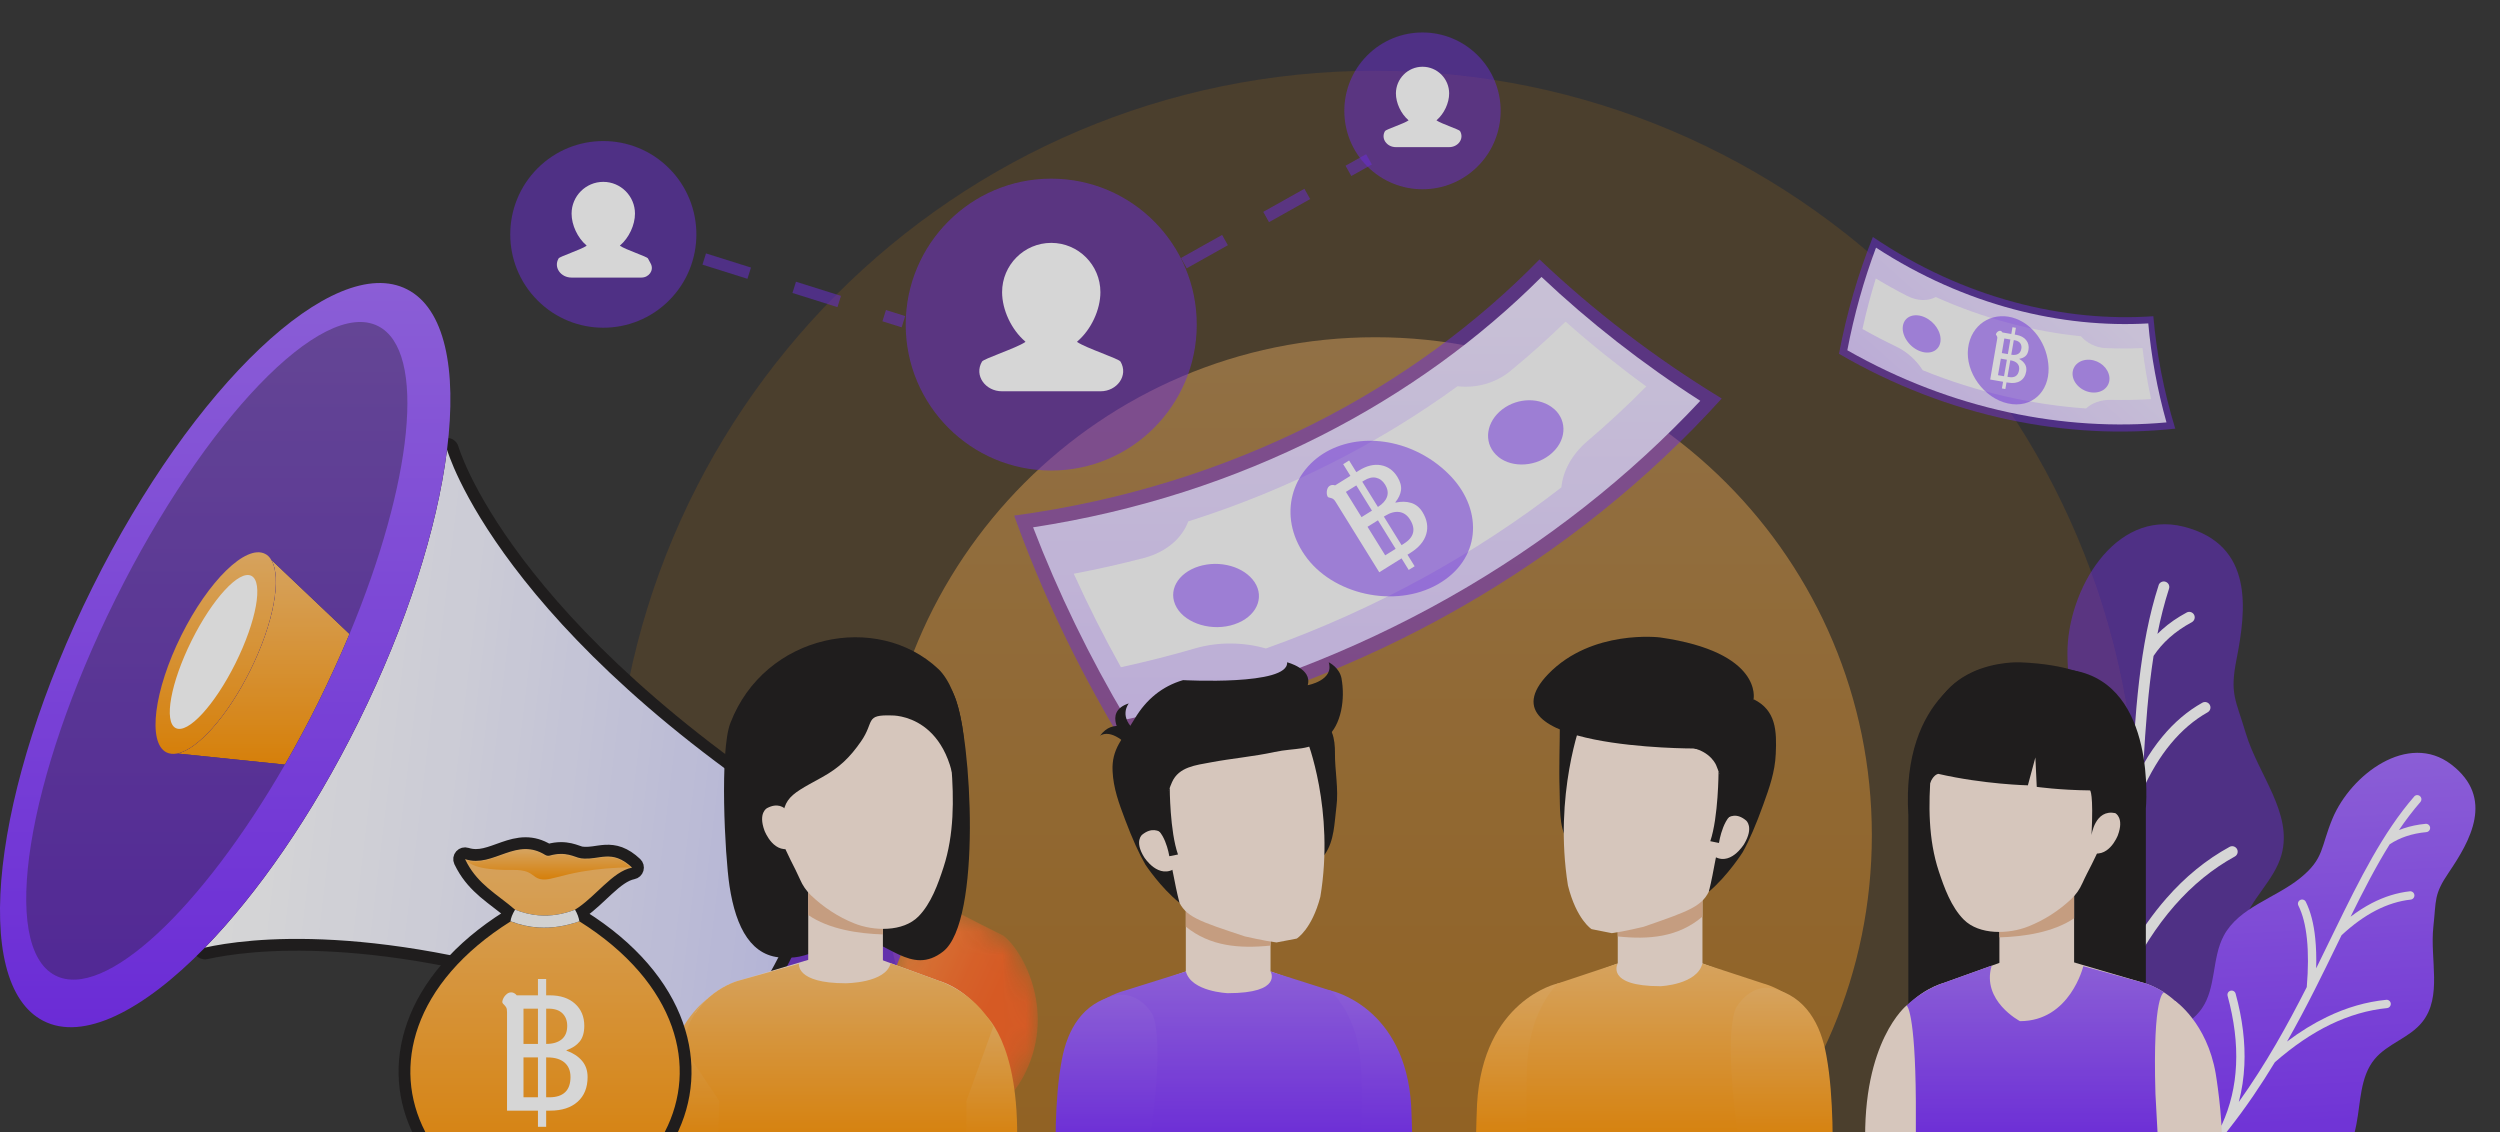 <svg width="106" height="48" viewBox="0 0 106 48" fill="none" xmlns="http://www.w3.org/2000/svg">
<rect x="0" y="0" width="106" height="48" fill="#333333" stroke="none"/>
<g opacity="0.8" clip-path="url(#clip0_2312_3247)">
<path opacity="0.15" d="M58.316 67.82C76.164 67.82 90.632 53.31 90.632 35.41C90.632 17.511 76.164 3 58.316 3C40.468 3 26 17.511 26 35.41C26 53.31 40.468 67.82 58.316 67.82Z" fill="#FF9300"/>
<path opacity="0.5" d="M58.316 56.522C69.942 56.522 79.366 47.07 79.366 35.41C79.366 23.751 69.942 14.299 58.316 14.299C46.69 14.299 37.266 23.751 37.266 35.41C37.266 47.07 46.69 56.522 58.316 56.522Z" fill="url(#paint0_linear_2312_3247)"/>
<path fill-rule="evenodd" clip-rule="evenodd" d="M73 16.897C66.873 23.678 58.056 29.016 47.431 31.198C45.616 28.156 44.137 25.026 43 21.861C52.294 20.606 59.991 16.417 65.275 11C67.57 13.177 70.151 15.162 73 16.897Z" fill="#792AFF" fill-opacity="0.5"/>
<path fill-rule="evenodd" clip-rule="evenodd" d="M72.092 16.995C66.159 23.346 57.794 28.348 47.762 30.501C46.184 27.843 44.861 25.115 43.803 22.358C52.722 20.992 60.148 16.954 65.36 11.743C67.388 13.656 69.637 15.421 72.092 16.995Z" fill="url(#paint1_linear_2312_3247)"/>
<path fill-rule="evenodd" clip-rule="evenodd" d="M64.04 15.731C63.404 16.254 62.569 16.47 61.8 16.376C58.511 18.771 54.671 20.748 50.383 22.108C50.125 22.807 49.465 23.409 48.497 23.66C47.527 23.913 46.537 24.136 45.528 24.326C46.132 25.66 46.799 26.983 47.527 28.29C48.594 28.057 49.643 27.791 50.672 27.491C51.666 27.203 52.74 27.227 53.674 27.496C58.376 25.814 62.588 23.467 66.203 20.665C66.267 19.974 66.644 19.27 67.302 18.707C68.177 17.962 69.009 17.188 69.802 16.387C68.606 15.514 67.464 14.597 66.381 13.637C65.639 14.359 64.857 15.058 64.039 15.731H64.04Z" fill="#F9F9F9"/>
<path fill-rule="evenodd" clip-rule="evenodd" d="M61.543 20.224C62.902 21.685 62.777 23.748 60.955 24.778C59.138 25.808 56.477 25.213 55.319 23.534C54.158 21.857 54.763 19.902 56.374 19.082C57.994 18.266 60.172 18.756 61.543 20.224Z" fill="#792AFF" fill-opacity="0.5"/>
<path fill-rule="evenodd" clip-rule="evenodd" d="M53.194 24.683C53.633 25.344 53.273 26.156 52.34 26.471C51.409 26.786 50.287 26.453 49.889 25.757C49.491 25.061 49.935 24.295 50.825 24.015C51.717 23.736 52.755 24.023 53.194 24.683Z" fill="#792AFF" fill-opacity="0.5"/>
<path fill-rule="evenodd" clip-rule="evenodd" d="M65.902 17.347C66.474 17.859 66.417 18.728 65.716 19.282C65.018 19.838 63.964 19.83 63.426 19.277C62.882 18.724 63.029 17.871 63.695 17.359C64.362 16.847 65.325 16.838 65.901 17.348L65.902 17.347Z" fill="#792AFF" fill-opacity="0.5"/>
<path d="M59.832 21.323C60.03 21.384 60.19 21.513 60.312 21.709C60.51 22.029 60.563 22.343 60.472 22.649C60.381 22.955 60.158 23.219 59.803 23.44L59.677 23.519L59.981 24.009L59.729 24.165L59.426 23.675L58.481 24.264L56.628 21.275C56.589 21.212 56.552 21.17 56.516 21.15C56.481 21.131 56.439 21.116 56.39 21.104C56.36 21.1 56.335 21.093 56.316 21.081C56.298 21.07 56.285 21.05 56.277 21.023C56.251 20.951 56.247 20.872 56.265 20.784C56.283 20.697 56.322 20.634 56.382 20.597C56.446 20.557 56.521 20.552 56.609 20.58L57.257 20.176L56.95 19.681L57.202 19.524L57.508 20.019L57.619 19.95C57.944 19.748 58.254 19.672 58.548 19.724C58.843 19.776 59.076 19.941 59.248 20.218C59.373 20.421 59.425 20.609 59.403 20.783C59.38 20.956 59.3 21.127 59.163 21.296L59.172 21.311C59.413 21.258 59.633 21.262 59.831 21.323L59.832 21.323ZM57.729 21.926L58.171 21.651L57.508 20.581L57.066 20.856L57.729 21.926ZM59.175 23.27L58.425 22.061L57.983 22.336L58.733 23.546L59.175 23.27ZM57.76 20.424L58.423 21.494L58.428 21.491C58.625 21.368 58.753 21.225 58.81 21.062C58.867 20.899 58.839 20.727 58.725 20.543C58.628 20.387 58.501 20.291 58.345 20.256C58.189 20.222 58.019 20.262 57.835 20.377L57.759 20.424L57.76 20.424ZM59.911 22.597C59.956 22.426 59.915 22.239 59.789 22.035C59.671 21.845 59.519 21.737 59.333 21.71C59.147 21.683 58.943 21.738 58.722 21.876L58.676 21.904L59.426 23.114L59.527 23.051C59.738 22.919 59.866 22.768 59.911 22.597L59.911 22.597Z" fill="white"/>
<path fill-rule="evenodd" clip-rule="evenodd" d="M83.093 43.413C83.799 42.426 84.823 41.588 85.074 40.401C85.373 38.997 84.488 37.583 84.616 36.155C84.777 34.356 86.433 33.112 87.284 31.522C88.12 29.965 87.667 29.478 87.659 27.71C87.649 25.048 89.65 21.582 92.594 22.332C95.581 23.096 95.241 25.859 94.83 27.949C94.537 29.436 94.789 29.635 95.221 31.087C95.745 32.842 97.229 34.486 96.734 36.249C96.429 37.339 95.417 38.115 95.092 39.201C94.724 40.431 95.312 41.712 95.576 42.968C96.136 45.612 95.643 47.859 93.824 50.158C93.602 50.394 93.368 50.61 93.123 50.811C90.444 50.812 87.457 50.842 84.208 50.897C84.161 50.855 84.116 50.811 84.069 50.765C82.202 48.92 81.505 45.63 83.094 43.413L83.093 43.413Z" fill="#792AFF" fill-opacity="0.5"/>
<path fill-rule="evenodd" clip-rule="evenodd" d="M91.524 24.815C91.563 24.692 91.695 24.625 91.818 24.666C91.94 24.706 92.007 24.838 91.967 24.96C91.768 25.573 91.608 26.213 91.475 26.878C91.539 26.815 91.605 26.753 91.673 26.691C91.975 26.421 92.324 26.181 92.714 25.971C92.827 25.909 92.967 25.953 93.029 26.065C93.089 26.18 93.046 26.319 92.933 26.382C92.574 26.575 92.257 26.795 91.982 27.04C91.722 27.273 91.499 27.53 91.311 27.811C91.087 29.248 90.972 30.787 90.879 32.407C91.126 31.973 91.395 31.582 91.684 31.235C92.185 30.629 92.749 30.148 93.377 29.796C93.49 29.732 93.631 29.772 93.694 29.885C93.756 29.996 93.718 30.138 93.605 30.201C93.029 30.525 92.509 30.97 92.042 31.533C91.579 32.092 91.171 32.77 90.818 33.563L90.795 34.002C90.745 34.968 90.694 35.959 90.626 36.971C90.627 36.981 90.626 36.99 90.623 37C90.552 38.058 90.46 39.139 90.332 40.24C90.794 39.437 91.3 38.723 91.849 38.096C92.651 37.177 93.546 36.447 94.534 35.907C94.647 35.845 94.787 35.888 94.85 36C94.91 36.113 94.869 36.255 94.757 36.316C93.818 36.831 92.964 37.526 92.198 38.402C91.434 39.278 90.754 40.333 90.158 41.567C89.947 43.029 89.658 44.521 89.251 46.036L89.249 46.041C89.049 46.784 88.821 47.533 88.559 48.286C89.231 47.645 89.95 47.084 90.719 46.602C91.789 45.93 92.948 45.416 94.196 45.058C94.319 45.022 94.448 45.093 94.483 45.218C94.52 45.342 94.448 45.471 94.324 45.507C93.116 45.853 91.994 46.35 90.965 46.996C89.946 47.635 89.013 48.422 88.164 49.356C87.969 49.858 87.758 50.362 87.53 50.866L87.016 50.872C87.78 49.211 88.356 47.564 88.794 45.941C88.823 44.8 88.631 43.672 88.216 42.555C87.796 41.424 87.149 40.299 86.272 39.188C86.193 39.087 86.21 38.939 86.309 38.861C86.41 38.78 86.556 38.797 86.637 38.898C87.542 40.05 88.213 41.213 88.65 42.392C88.898 43.061 89.072 43.735 89.168 44.411C89.736 41.853 89.996 39.366 90.158 36.998C89.835 36.014 89.488 35.186 89.115 34.513C88.745 33.842 88.354 33.33 87.942 32.98C87.845 32.896 87.833 32.749 87.917 32.651C88 32.554 88.147 32.541 88.243 32.625C88.701 33.015 89.127 33.569 89.522 34.287C89.769 34.734 90.005 35.246 90.232 35.825C90.268 35.2 90.299 34.584 90.331 33.977L90.356 33.506C90.356 33.497 90.356 33.49 90.357 33.481C90.523 30.264 90.709 27.336 91.526 24.814L91.524 24.815Z" fill="white"/>
<path fill-rule="evenodd" clip-rule="evenodd" d="M91.082 44.278C91.867 43.8 92.827 43.521 93.353 42.768C93.974 41.879 93.777 40.631 94.287 39.675C94.932 38.469 96.453 38.094 97.518 37.239C98.559 36.401 98.386 35.929 98.903 34.695C99.684 32.836 102.104 31.017 103.933 32.413C105.788 33.833 104.733 35.657 103.83 36.99C103.185 37.938 103.301 38.152 103.175 39.291C103.021 40.67 103.568 42.257 102.701 43.337C102.167 44.006 101.233 44.246 100.685 44.906C100.066 45.652 100.097 46.72 99.91 47.674C99.659 48.958 99.155 50.001 98.317 50.864C95.989 50.824 93.29 50.817 90.276 50.839C89.993 50.492 89.758 50.105 89.588 49.689C88.833 47.85 89.321 45.35 91.083 44.278L91.082 44.278Z" fill="url(#paint2_linear_2312_3247)"/>
<path fill-rule="evenodd" clip-rule="evenodd" d="M102.36 33.773C102.423 33.699 102.534 33.692 102.606 33.756C102.68 33.819 102.688 33.93 102.625 34.005C102.305 34.372 102.003 34.772 101.715 35.196C101.778 35.171 101.843 35.147 101.909 35.125C102.198 35.027 102.512 34.961 102.846 34.93C102.942 34.921 103.027 34.993 103.037 35.091C103.045 35.187 102.974 35.273 102.878 35.282C102.569 35.311 102.284 35.369 102.019 35.459C101.768 35.543 101.538 35.655 101.324 35.797C100.742 36.73 100.207 37.767 99.665 38.868C99.965 38.641 100.267 38.448 100.571 38.29C101.1 38.018 101.635 37.851 102.177 37.791C102.273 37.781 102.36 37.852 102.37 37.947C102.382 38.044 102.311 38.131 102.216 38.143C101.719 38.197 101.224 38.352 100.734 38.605C100.245 38.858 99.761 39.208 99.281 39.655L99.135 39.955C98.816 40.613 98.486 41.287 98.14 41.973C98.136 41.98 98.134 41.986 98.13 41.992C97.768 42.708 97.384 43.434 96.97 44.162C97.528 43.74 98.092 43.393 98.659 43.12C99.489 42.718 100.329 42.476 101.176 42.392C101.274 42.382 101.359 42.455 101.369 42.551C101.377 42.647 101.306 42.734 101.211 42.743C100.406 42.823 99.606 43.056 98.811 43.438C98.02 43.82 97.236 44.354 96.454 45.038C95.876 45.992 95.235 46.947 94.501 47.879L94.499 47.884L94.497 47.884C94.14 48.342 93.76 48.795 93.353 49.242C94.012 48.994 94.679 48.818 95.357 48.709C96.299 48.559 97.259 48.546 98.234 48.667C98.331 48.679 98.399 48.767 98.388 48.863C98.377 48.959 98.288 49.029 98.19 49.017C97.245 48.899 96.319 48.913 95.411 49.058C94.513 49.201 93.629 49.472 92.763 49.871C92.445 50.194 92.115 50.514 91.769 50.83L91.237 50.832C92.378 49.829 93.356 48.768 94.211 47.678C94.568 46.892 94.769 46.048 94.809 45.148C94.853 44.234 94.731 43.258 94.45 42.223C94.425 42.129 94.48 42.032 94.574 42.007C94.668 41.981 94.765 42.036 94.79 42.13C95.083 43.2 95.205 44.211 95.161 45.163C95.136 45.702 95.057 46.222 94.925 46.723C96.078 45.108 96.994 43.454 97.807 41.852C97.872 41.072 97.874 40.391 97.814 39.81C97.754 39.233 97.635 38.762 97.451 38.395C97.408 38.308 97.444 38.202 97.531 38.159C97.617 38.115 97.723 38.15 97.766 38.237C97.969 38.644 98.103 39.158 98.165 39.776C98.206 40.161 98.218 40.588 98.206 41.058C98.415 40.633 98.62 40.214 98.82 39.8L98.977 39.478C98.979 39.473 98.983 39.467 98.985 39.462C100.052 37.271 101.046 35.285 102.362 33.773L102.36 33.773Z" fill="white"/>
<path d="M14.819 26.881C14.42 27.832 13.977 28.808 13.49 29.791C13.036 30.704 12.561 31.584 12.08 32.42L7.51 31.948C8.37 31.785 9.633 30.382 10.604 28.434C11.616 26.406 11.958 24.46 11.49 23.722L14.819 26.881Z" fill="url(#paint3_linear_2312_3247)"/>
<path d="M39.041 37.853C39.041 37.853 37.726 43.378 34.753 46.182C33.75 45.672 32.766 45.201 31.819 44.771C31.361 44.562 30.913 44.359 30.471 44.169C33.444 41.364 34.991 35.476 34.991 35.476C36.245 36.262 37.59 37.054 39.042 37.853H39.041Z" fill="#792AFF" fill-opacity="0.75"/>
<path d="M18.936 18.817C19.054 18.808 19.163 18.884 19.195 18.998V18.999C19.195 19 19.196 19.001 19.196 19.002C19.197 19.005 19.198 19.009 19.2 19.016C19.204 19.029 19.211 19.049 19.22 19.077C19.238 19.132 19.268 19.216 19.31 19.327C19.394 19.548 19.529 19.877 19.736 20.3C20.15 21.146 20.848 22.37 21.977 23.865C24.234 26.856 28.22 30.938 35.123 35.263C35.193 35.306 35.235 35.38 35.24 35.459L35.232 35.538V35.54C35.232 35.541 35.232 35.542 35.231 35.543C35.231 35.546 35.229 35.551 35.227 35.557C35.224 35.568 35.22 35.585 35.214 35.607C35.202 35.652 35.184 35.718 35.159 35.803C35.111 35.971 35.037 36.215 34.94 36.516C34.747 37.116 34.459 37.947 34.076 38.866C33.315 40.697 32.168 42.911 30.642 44.351C30.569 44.419 30.463 44.437 30.371 44.398C29.225 43.901 28.121 43.46 27.061 43.066L27.059 43.065C26.489 42.849 25.935 42.653 25.392 42.47V42.469C16.008 39.283 10.461 40.038 8.742 40.423C8.634 40.447 8.524 40.397 8.47 40.301C8.416 40.204 8.432 40.084 8.509 40.005C10.715 37.738 13.015 34.45 14.952 30.544C14.959 30.53 14.965 30.515 14.973 30.499H14.974C14.976 30.495 14.978 30.491 14.98 30.487C14.982 30.485 14.982 30.483 14.983 30.48C17.025 26.36 18.287 22.329 18.698 19.101L18.706 19.036L18.716 18.993C18.745 18.896 18.832 18.825 18.936 18.817Z" fill="url(#paint4_linear_2312_3247)" stroke="#1A1818" stroke-width="0.5" stroke-linejoin="round"/>
<mask id="mask0_2312_3247" style="mask-type:luminance" maskUnits="userSpaceOnUse" x="34" y="37" width="11" height="12">
<path style="mix-blend-mode:multiply" d="M43.356 45.709C41.879 48.392 38.239 48.035 38.239 48.035C37.043 47.366 35.883 46.751 34.754 46.181C37.727 43.377 39.043 37.852 39.043 37.852C40.15 38.456 41.311 39.065 42.538 39.67C43.42 40.331 44.839 43.028 43.356 45.709Z" fill="url(#paint5_linear_2312_3247)"/>
</mask>
<g mask="url(#mask0_2312_3247)">
<path d="M43.356 45.709C41.879 48.392 38.239 48.035 38.239 48.035C37.043 47.366 35.883 46.751 34.754 46.182C37.727 43.377 39.043 37.852 39.043 37.852C40.15 38.456 41.31 39.065 42.538 39.67C43.42 40.331 44.838 43.028 43.356 45.709Z" fill="url(#paint6_linear_2312_3247)"/>
</g>
<path d="M15.214 30.558L15.18 30.61L15.191 30.618L15.225 30.565L15.214 30.558Z" fill="url(#paint7_linear_2312_3247)"/>
<path d="M11.261 23.458L11.219 23.504L11.468 23.743L11.511 23.697L11.261 23.458Z" fill="url(#paint8_linear_2312_3247)"/>
<path d="M31.821 44.771L24.378 55.195C24 55.719 23.293 55.871 22.74 55.539L18.618 53.098C17.901 52.672 17.786 51.664 18.399 51.089L23.658 46.125L27.149 42.832C28.214 43.227 29.322 43.671 30.472 44.169C30.915 44.358 31.363 44.561 31.821 44.771Z" fill="#792AFF"/>
<path d="M27.146 42.832L23.655 46.125L22.976 45.587C22.677 45.354 22.658 44.91 22.931 44.649L23.218 44.372L24.959 42.722L25.471 42.232C26.017 42.416 26.574 42.614 27.146 42.832Z" fill="url(#paint9_linear_2312_3247)"/>
<path d="M24.96 42.722L23.22 44.373L22.93 44.171L24.675 42.527L24.96 42.722Z" fill="#792AFF"/>
<path d="M17.26 12.268C14.155 10.677 8.179 16.332 3.922 24.898C-0.341 33.464 -1.273 41.692 1.838 43.285C3.519 44.149 6.047 42.884 8.688 40.18C10.916 37.89 13.23 34.581 15.176 30.655C15.184 30.639 15.192 30.621 15.2 30.603C15.201 30.597 15.207 30.598 15.208 30.592C17.258 26.452 18.531 22.395 18.947 19.133L18.955 19.067C19.385 15.629 18.85 13.078 17.26 12.268ZM13.49 29.79C13.035 30.704 12.561 31.584 12.08 32.42L7.51 31.948C8.37 31.784 9.633 30.382 10.604 28.434C11.615 26.406 11.958 24.46 11.49 23.721L14.819 26.881C14.42 27.832 13.977 28.808 13.49 29.79Z" fill="url(#paint10_linear_2312_3247)"/>
<path d="M14.819 26.882L11.49 23.723C11.958 24.461 11.616 26.407 10.604 28.435C9.633 30.383 8.37 31.785 7.51 31.949L12.08 32.421C8.544 38.549 4.432 42.428 2.347 41.361C-0.023 40.148 1.119 33.001 4.897 25.4C8.682 17.793 13.669 12.611 16.039 13.83C18.102 14.888 17.502 20.446 14.819 26.882Z" fill="#1A1818" fill-opacity="0.35"/>
<path d="M10.603 28.434C9.632 30.382 8.369 31.785 7.509 31.948C7.335 31.982 7.187 31.964 7.055 31.899C6.246 31.486 6.53 29.269 7.685 26.945C8.841 24.622 10.43 23.07 11.239 23.483C11.342 23.532 11.428 23.616 11.488 23.722C11.956 24.46 11.614 26.406 10.603 28.434H10.603Z" fill="url(#paint11_linear_2312_3247)"/>
<path d="M9.986 28.12C10.873 26.338 11.174 24.68 10.659 24.416C10.144 24.153 9.008 25.384 8.122 27.166C7.236 28.948 6.935 30.606 7.45 30.87C7.964 31.133 9.1 29.902 9.986 28.12Z" fill="white"/>
<path fill-rule="evenodd" clip-rule="evenodd" d="M92.231 18.175C87.705 18.665 82.654 17.722 77.973 15.001C78.302 13.264 78.786 11.606 79.409 10.048C83.288 12.671 87.541 13.67 91.302 13.408C91.437 14.983 91.743 16.581 92.231 18.175Z" fill="#792AFF" fill-opacity="0.5"/>
<path fill-rule="evenodd" clip-rule="evenodd" d="M91.859 17.91C87.548 18.303 82.777 17.386 78.326 14.851C78.617 13.336 79.025 11.879 79.543 10.5C83.318 12.957 87.421 13.922 91.087 13.713C91.21 15.101 91.465 16.506 91.859 17.91Z" fill="url(#paint12_linear_2312_3247)"/>
<path fill-rule="evenodd" clip-rule="evenodd" d="M89.276 14.76C88.866 14.743 88.483 14.546 88.227 14.256C86.21 14.054 84.125 13.514 82.077 12.595C81.75 12.77 81.305 12.774 80.861 12.546C80.416 12.318 79.973 12.071 79.534 11.807C79.318 12.505 79.129 13.22 78.968 13.949C79.443 14.217 79.922 14.467 80.405 14.697C80.871 14.921 81.263 15.287 81.522 15.697C83.831 16.634 86.176 17.16 88.45 17.319C88.703 17.082 89.076 16.945 89.507 16.954C90.08 16.967 90.646 16.956 91.206 16.921C91.049 16.198 90.927 15.476 90.841 14.758C90.325 14.781 89.803 14.781 89.275 14.76L89.276 14.76Z" fill="#F9F9F9"/>
<path fill-rule="evenodd" clip-rule="evenodd" d="M86.86 15.605C86.884 16.601 86.155 17.328 85.135 17.106C84.117 16.886 83.323 15.779 83.446 14.768C83.568 13.757 84.44 13.23 85.311 13.46C86.185 13.694 86.834 14.602 86.86 15.605Z" fill="#792AFF" fill-opacity="0.5"/>
<path fill-rule="evenodd" clip-rule="evenodd" d="M82.274 14.49C82.219 14.882 81.817 15.065 81.365 14.872C80.914 14.68 80.606 14.182 80.687 13.791C80.769 13.399 81.188 13.261 81.612 13.453C82.037 13.646 82.329 14.098 82.274 14.49Z" fill="#792AFF" fill-opacity="0.5"/>
<path fill-rule="evenodd" clip-rule="evenodd" d="M89.438 15.983C89.482 16.365 89.173 16.669 88.729 16.643C88.285 16.618 87.895 16.264 87.877 15.88C87.857 15.492 88.194 15.223 88.612 15.254C89.03 15.285 89.391 15.602 89.438 15.984L89.438 15.983Z" fill="#792AFF" fill-opacity="0.5"/>
<path d="M85.86 15.444C85.913 15.533 85.93 15.634 85.911 15.748C85.879 15.934 85.795 16.068 85.66 16.152C85.525 16.236 85.354 16.26 85.149 16.224L85.076 16.212L85.027 16.495L84.882 16.47L84.93 16.186L84.384 16.092L84.682 14.361C84.688 14.325 84.688 14.297 84.681 14.278C84.674 14.259 84.664 14.239 84.649 14.219C84.639 14.207 84.633 14.196 84.629 14.185C84.626 14.175 84.628 14.163 84.634 14.15C84.648 14.115 84.673 14.084 84.709 14.057C84.744 14.031 84.779 14.021 84.814 14.027C84.851 14.033 84.881 14.056 84.904 14.096L85.279 14.161L85.329 13.874L85.474 13.899L85.425 14.186L85.489 14.197C85.677 14.23 85.817 14.305 85.91 14.422C86.002 14.539 86.035 14.678 86.007 14.838C85.987 14.956 85.944 15.043 85.878 15.101C85.813 15.158 85.726 15.195 85.62 15.212L85.618 15.221C85.725 15.281 85.806 15.356 85.86 15.444L85.86 15.444ZM84.877 14.97L85.133 15.014L85.239 14.395L84.983 14.351L84.877 14.97ZM84.971 15.952L85.092 15.252L84.836 15.207L84.715 15.908L84.971 15.952ZM85.385 14.421L85.278 15.04L85.281 15.04C85.395 15.06 85.49 15.049 85.565 15.008C85.64 14.966 85.687 14.892 85.705 14.786C85.721 14.695 85.705 14.617 85.658 14.553C85.612 14.488 85.535 14.447 85.428 14.428L85.385 14.42L85.385 14.421ZM85.468 15.946C85.541 15.897 85.588 15.814 85.608 15.696C85.627 15.586 85.606 15.495 85.546 15.423C85.485 15.351 85.391 15.304 85.263 15.281L85.237 15.277L85.116 15.977L85.175 15.987C85.297 16.008 85.394 15.995 85.468 15.946L85.468 15.946Z" fill="white"/>
<path d="M28.371 12.736C29.912 11.191 29.912 8.685 28.371 7.139C26.83 5.594 24.331 5.594 22.79 7.139C21.249 8.685 21.249 11.191 22.79 12.736C24.331 14.282 26.83 14.282 28.371 12.736Z" fill="#792AFF" fill-opacity="0.5"/>
<path d="M44.572 19.951C47.98 19.951 50.742 17.181 50.742 13.763C50.742 10.345 47.98 7.575 44.572 7.575C41.165 7.575 38.402 10.345 38.402 13.763C38.402 17.181 41.165 19.951 44.572 19.951Z" fill="#792AFF" fill-opacity="0.5"/>
<path d="M27.472 10.956C27.472 10.956 27.472 10.956 27.472 10.956C27.424 10.876 26.537 10.591 26.291 10.423C26.285 10.419 26.285 10.412 26.29 10.408C26.67 10.084 26.923 9.539 26.923 9.058C26.923 8.315 26.32 7.711 25.579 7.711C24.838 7.711 24.235 8.315 24.235 9.058C24.235 9.54 24.488 10.084 24.868 10.408C24.873 10.412 24.872 10.419 24.867 10.423C24.62 10.591 23.732 10.876 23.685 10.956C23.459 11.34 23.783 11.769 24.228 11.769H27.198C27.508 11.769 27.733 11.472 27.599 11.193C27.56 11.113 27.518 11.034 27.473 10.957C27.473 10.956 27.473 10.956 27.472 10.956Z" fill="white"/>
<path d="M62.657 7.051C63.951 5.753 63.951 3.648 62.657 2.35C61.363 1.052 59.264 1.052 57.97 2.35C56.676 3.648 56.676 5.753 57.97 7.051C59.264 8.349 61.363 8.349 62.657 7.051Z" fill="#792AFF" fill-opacity="0.5"/>
<path d="M61.905 5.556C61.865 5.489 61.12 5.249 60.913 5.108C60.909 5.105 60.908 5.099 60.912 5.096C61.232 4.823 61.444 4.366 61.444 3.962C61.444 3.338 60.938 2.83 60.315 2.83C59.693 2.83 59.187 3.338 59.187 3.962C59.187 4.366 59.399 4.823 59.719 5.096C59.722 5.099 59.722 5.105 59.718 5.108C59.51 5.249 58.764 5.489 58.725 5.556C58.535 5.878 58.807 6.238 59.181 6.238H61.449C61.823 6.238 62.094 5.878 61.905 5.556Z" fill="white"/>
<path d="M47.509 15.331C47.436 15.207 46.059 14.764 45.676 14.503C45.669 14.498 45.668 14.487 45.675 14.48C46.265 13.978 46.657 13.134 46.657 12.387C46.657 11.235 45.722 10.298 44.573 10.298C43.424 10.298 42.489 11.235 42.489 12.387C42.489 13.134 42.881 13.978 43.471 14.48C43.478 14.487 43.477 14.498 43.47 14.503C43.087 14.764 41.71 15.207 41.637 15.331C41.287 15.925 41.789 16.59 42.479 16.59H46.667C47.357 16.59 47.859 15.925 47.509 15.331Z" fill="white"/>
<path d="M29.859 10.983L38.305 13.64" stroke="#792AFF" stroke-opacity="0.5" stroke-width="0.5" stroke-dasharray="2 2"/>
<path d="M50.195 11.157L58.045 6.756" stroke="#792AFF" stroke-opacity="0.5" stroke-width="0.5" stroke-dasharray="2 2"/>
<g clip-path="url(#clip1_2312_3247)">
<path d="M76.307 43.165C75.579 42.015 74.435 41.703 74.435 41.703L71.696 40.666H69.081L66.341 41.703C66.341 41.703 65.198 42.015 64.47 43.165H76.307Z" fill="#FFEBDF"/>
<path d="M66.814 48.613H62.581C62.581 47.875 62.627 46.821 62.627 46.821C62.877 42.398 66.03 41.703 66.03 41.703C68.489 41.096 67.149 44.982 67.149 44.982C67.213 45.918 67.077 47.179 66.812 48.612L66.814 48.613Z" fill="url(#paint13_linear_2312_3247)"/>
<path d="M68.593 38.042H72.184V41.618H68.593V38.042Z" fill="#FFEBDF"/>
<path d="M68.593 39.705V38.042H72.184V38.865C71.159 39.737 69.925 39.847 68.593 39.705Z" fill="#EAB894"/>
<path d="M64.769 48.613C64.699 46.685 64.721 46.156 64.737 45.497C64.774 44.032 65.082 42.793 66.027 41.705C66.028 41.705 66.031 41.705 66.031 41.705L68.591 40.852C68.591 40.852 68.052 41.815 70.405 41.815C70.405 41.815 71.955 41.753 72.182 40.852L74.781 41.705C74.781 41.705 77.004 42.264 77.385 44.653L76.079 47.108L76.125 48.615H64.77L64.769 48.613Z" fill="url(#paint14_linear_2312_3247)"/>
<path d="M66.115 32.714C66.115 31.865 66.15 31.017 66.131 30.167C66.118 29.624 66.07 29.765 66.684 29.705C67.537 29.623 67.822 31.241 67.882 31.941C67.964 32.907 67.76 33.946 67.603 34.887C67.546 35.227 67.561 35.907 67.213 36.068C66.915 36.204 66.604 35.868 66.448 35.619C66.088 35.047 66.152 34.172 66.128 33.523C66.118 33.254 66.115 32.985 66.115 32.716V32.714Z" fill="#1A1818"/>
<path d="M66.481 37.544C66.844 38.994 67.482 39.395 67.482 39.395L68.339 39.566C68.832 39.502 69.684 39.297 69.684 39.297C71.641 38.617 72.21 38.433 72.513 37.673C72.525 37.641 74.057 32.212 74.057 32.212C74.308 29.417 71.445 28.837 71.013 28.763C70.585 28.662 67.859 27.889 67.055 30.571C67.055 30.571 65.865 33.678 66.481 37.544Z" fill="#FFEBDF"/>
<path d="M74.353 29.647C75.305 30.116 75.338 30.983 75.292 31.97C75.258 32.736 75.026 33.387 74.758 34.129C74.454 34.973 74.167 35.637 73.897 36.122C73.897 36.122 73.267 37.124 72.455 37.81C72.69 36.858 72.757 36.147 72.971 35.415C73.228 34.536 73.153 33.361 72.771 32.459C72.771 32.459 72.554 31.858 71.665 31.688L74.355 29.645" fill="#1A1818"/>
<path d="M72.788 35.227C72.788 35.227 73.272 34.15 74.033 34.788C74.033 34.788 74.38 35.065 73.952 35.785C73.952 35.785 73.333 36.822 72.591 36.247L72.788 35.227Z" fill="#FFEBDF"/>
<path d="M72.866 32.714C72.866 32.714 72.863 34.643 72.516 35.667L72.884 35.742C72.884 35.742 73.078 34.419 73.744 34.403L72.866 32.716V32.714Z" fill="#1A1818"/>
<path d="M65.642 28.583C62.582 31.767 71.842 31.736 71.842 31.736C71.842 31.736 72.814 32.194 74.351 29.647C74.351 29.647 74.766 27.655 70.387 27.027C70.387 27.027 67.493 26.664 65.642 28.583Z" fill="#1A1818"/>
<path d="M73.754 48.613H77.711C77.711 48.613 77.697 47.654 77.695 47.586C77.666 46.642 77.608 45.691 77.44 44.762C77.202 43.433 76.571 42.254 75.18 41.916C74.543 41.761 73.977 42.155 73.633 42.691C73.633 42.691 73.004 43.484 73.754 48.614V48.613Z" fill="url(#paint15_linear_2312_3247)"/>
</g>
<g clip-path="url(#clip2_2312_3247)">
<path d="M46.635 31.203C46.635 31.203 46.986 30.889 47.655 31.458L47.966 30.986C47.966 30.986 47.216 30.406 46.635 31.203Z" fill="#1A1818"/>
<path d="M47.861 29.823C47.861 29.823 47.446 30.327 48.044 30.901L47.64 31.3C47.64 31.3 46.715 30.192 47.861 29.824V29.823Z" fill="#1A1818"/>
<path d="M46.156 43.404C46.884 42.303 48.028 42.005 48.028 42.005L50.767 41.013H53.382L56.122 42.005C56.122 42.005 57.265 42.303 57.993 43.404H46.156Z" fill="#FFEBDF"/>
<path d="M55.649 48.612H59.882C59.882 47.907 59.835 46.899 59.835 46.899C59.586 42.669 56.433 42.004 56.433 42.004C53.974 41.423 55.314 45.139 55.314 45.139C55.25 46.035 55.386 47.241 55.651 48.611L55.649 48.612Z" fill="url(#paint16_linear_2312_3247)"/>
<path d="M53.87 38.502H50.279V41.923H53.87V38.502Z" fill="#FFEBDF"/>
<path d="M53.87 40.093V38.502H50.279V39.29C51.303 40.123 52.537 40.228 53.87 40.093Z" fill="#EAB894"/>
<path d="M57.694 48.612C57.764 46.769 57.742 46.262 57.725 45.632C57.689 44.231 57.381 43.047 56.436 42.005C56.435 42.005 56.432 42.005 56.432 42.005L53.872 41.19C53.872 41.19 54.411 42.111 52.058 42.111C52.058 42.111 50.508 42.051 50.281 41.19L47.682 42.005C47.682 42.005 45.459 42.54 45.078 44.825L46.384 47.173L46.337 48.614H57.693L57.694 48.612Z" fill="url(#paint17_linear_2312_3247)"/>
<path d="M56.663 34.226C56.765 33.44 56.594 32.685 56.602 31.91C56.608 31.39 56.505 30.605 55.842 30.538C54.924 30.447 54.64 31.995 54.587 32.666C54.511 33.591 54.747 34.59 54.929 35.495C54.995 35.822 54.989 36.476 55.364 36.633C55.686 36.768 56.016 36.451 56.18 36.214C56.577 35.644 56.578 34.885 56.662 34.226H56.663Z" fill="#1A1818"/>
<path d="M55.982 38.026C55.619 39.413 54.98 39.796 54.98 39.796L54.123 39.96C53.63 39.899 52.779 39.702 52.779 39.702C50.821 39.052 50.253 38.876 49.95 38.149C49.938 38.119 48.406 32.926 48.406 32.926C48.155 30.253 51.018 29.698 51.45 29.628C51.878 29.531 54.604 28.792 55.408 31.357C55.408 31.357 56.598 34.329 55.982 38.026Z" fill="#FFEBDF"/>
<path d="M56.881 28.771C57.035 29.6 56.891 30.749 56.233 31.279C55.519 31.853 54.906 31.697 54.046 31.884C53.152 32.078 52.237 32.155 51.339 32.324C50.71 32.443 49.983 32.511 49.694 33.163C49.312 34.025 49.237 35.149 49.495 35.989C49.709 36.688 49.775 37.37 50.01 38.28C49.199 37.624 48.568 36.666 48.568 36.666C48.298 36.202 48.011 35.567 47.707 34.76C47.439 34.05 47.208 33.427 47.173 32.695C47.129 31.751 47.596 31.34 48.112 30.473C48.596 29.659 49.276 29.095 50.163 28.837C50.163 28.837 54.657 29.084 54.573 28.081C54.573 28.081 55.653 28.351 55.447 29.052C55.447 29.052 56.576 28.85 56.337 28.081C56.337 28.081 56.793 28.292 56.883 28.772L56.881 28.771Z" fill="#1A1818"/>
<path d="M49.675 35.81C49.675 35.81 49.19 34.78 48.43 35.39C48.43 35.39 48.083 35.655 48.511 36.344C48.511 36.344 49.13 37.335 49.872 36.785L49.675 35.81Z" fill="#FFEBDF"/>
<path d="M49.597 33.407C49.597 33.407 49.6 35.252 49.947 36.231L49.579 36.303C49.579 36.303 49.385 35.037 48.719 35.022L49.597 33.408V33.407Z" fill="#1A1818"/>
<path d="M48.709 48.612H44.752C44.752 48.612 44.766 47.695 44.767 47.63C44.797 46.727 44.855 45.818 45.023 44.929C45.261 43.658 45.892 42.53 47.283 42.208C47.919 42.059 48.486 42.436 48.83 42.948C48.83 42.948 49.459 43.707 48.709 48.614V48.612Z" fill="url(#paint18_linear_2312_3247)"/>
</g>
<g clip-path="url(#clip3_2312_3247)">
<path d="M83.987 28.373C83.987 28.373 80.594 29.363 80.914 34.576V45.814H84.775L83.987 28.373Z" fill="#1A1818"/>
<path d="M83.602 31.742V47.885H90.984V34.286C90.984 34.286 91.469 29.07 87.941 28.429C87.941 28.429 83.602 27.666 83.602 31.742Z" fill="#1A1818"/>
<path d="M88.549 42.079H83.416V44.544H88.549V42.079Z" fill="#FFEBDF"/>
<path d="M94.21 48.612H90.739L90.119 46.181C90.119 46.181 89.614 42.489 92.224 42.437C92.224 42.437 93.577 43.358 93.947 45.526C93.947 45.526 94.239 47.257 94.212 48.612H94.21Z" fill="#FFEBDF"/>
<path d="M82.153 48.612L82.621 46.778C82.621 46.778 83.451 42.681 80.841 42.629C80.841 42.629 78.953 44.14 79.089 48.612H82.153Z" fill="#FFEBDF"/>
<path d="M87.942 37.099H84.775V41.598H87.942V37.099Z" fill="#FFEBDF"/>
<path d="M87.942 38.936V37.101H84.775V39.745C85.82 39.714 87.06 39.531 87.942 38.936Z" fill="#EAB894"/>
<path d="M80.576 43.035C81.286 41.967 82.404 41.679 82.404 41.679L85.08 40.717H87.634L90.907 41.679C90.907 41.679 92.025 41.968 92.735 43.035H80.576Z" fill="#FFEBDF"/>
<path d="M81.232 46.691V48.612H91.512L91.391 46.38C91.263 42.078 91.759 42.077 91.759 42.077C91.297 41.778 90.909 41.677 90.909 41.677L88.332 40.966C88.332 40.966 87.773 43.297 85.647 43.297C85.647 43.297 84 42.436 84.447 40.943L82.405 41.677C82.405 41.677 81.596 41.917 80.842 42.628C80.842 42.628 81.206 42.844 81.232 46.689V46.691Z" fill="url(#paint19_linear_2312_3247)"/>
<path d="M88.287 37.458C88.18 37.701 88.028 37.925 87.817 38.123C87.292 38.615 86.676 39.013 86.001 39.281C85.173 39.612 83.923 39.653 83.264 38.992C82.73 38.455 82.437 37.643 82.206 36.946C81.756 35.59 81.762 34.11 81.875 32.703C81.901 32.383 81.935 32.061 81.99 31.743C82.507 28.675 85.214 28.68 85.214 28.68C87.257 28.594 89.123 29.53 89.437 31.62C89.558 32.421 89.399 33.28 89.357 34.08C89.326 34.668 89.252 35.255 89.059 35.816C88.861 36.388 88.535 36.904 88.289 37.457L88.287 37.458Z" fill="#FFEBDF"/>
<path d="M88.552 35.118C88.552 35.118 88.823 34.027 89.687 34.477C89.687 34.477 90.077 34.669 89.796 35.419C89.796 35.419 89.386 36.498 88.551 36.104V35.118H88.552Z" fill="#FFEBDF"/>
<path d="M81.672 32.095C81.526 27.881 85.646 28.082 85.646 28.082C89.696 28.243 89.899 30.023 89.899 30.023C90.389 32.283 89.688 34.477 89.688 34.477C88.826 34.295 88.68 35.412 88.68 35.412C88.771 33.621 88.619 33.513 88.619 33.513C87.305 33.5 86.358 33.363 86.358 33.363L86.3 32.115L85.982 33.298C85.982 33.298 84.12 33.257 82.186 32.812C82.186 32.812 81.67 32.848 81.67 34.368V32.095H81.672Z" fill="#1A1818"/>
</g>
<g clip-path="url(#clip4_2312_3247)">
<path d="M34.321 40.441C34.99 40.201 35.412 39.648 36.208 39.717C37.622 39.841 38.625 41.408 39.987 40.345C41.634 39.056 41.202 31.305 40.487 29.55C39.882 28.061 38.765 29.517 37.173 29.016C35.322 28.434 33.725 29.875 32.768 31.371C31.773 32.929 31.259 34.913 31.406 36.742C31.541 38.43 31.851 41.325 34.322 40.439L34.321 40.441Z" fill="#1A1818"/>
<path d="M28.001 48.633H31.472L32.092 46.161C32.092 46.161 32.596 42.409 29.987 42.356C29.987 42.356 28.634 43.292 28.265 45.495C28.265 45.495 27.972 47.255 28 48.633H28.001Z" fill="url(#paint20_linear_2312_3247)"/>
<path d="M40.057 48.633L39.589 46.768C39.589 46.768 39.084 43.016 41.693 42.963C41.693 42.963 43.257 44.087 43.12 48.633H40.057Z" fill="url(#paint21_linear_2312_3247)"/>
<path d="M34.269 36.929H37.435V41.503H34.269V36.929Z" fill="#FFEBDF"/>
<path d="M34.269 38.797V36.931H37.435V39.62C36.391 39.588 35.151 39.401 34.269 38.797Z" fill="#EAB894"/>
<path d="M41.633 42.963C40.923 41.878 39.805 41.585 39.805 41.585L37.129 40.607H34.575L31.303 41.585C31.303 41.585 30.185 41.879 29.475 42.963H41.633Z" fill="#FFEBDF"/>
<path d="M40.978 48.633H30.432L30.499 46.679L28.948 44.365C29.293 42.112 31.301 41.585 31.301 41.585L33.878 40.861C33.878 40.861 33.724 41.69 35.851 41.69C35.851 41.69 37.559 41.69 37.763 40.84L39.805 41.586C39.805 41.586 41.301 42.037 42.117 43.529L40.976 46.681V48.635L40.978 48.633Z" fill="url(#paint22_linear_2312_3247)"/>
<path d="M33.924 37.294C34.032 37.541 34.183 37.769 34.394 37.97C34.92 38.47 35.535 38.874 36.21 39.147C37.038 39.483 38.288 39.525 38.947 38.853C39.481 38.307 39.774 37.482 40.005 36.773C40.455 35.395 40.449 33.89 40.336 32.461C40.309 32.135 40.276 31.807 40.221 31.484C39.706 28.365 36.999 28.371 36.999 28.371C34.956 28.283 33.09 29.235 32.776 31.36C32.655 32.173 32.814 33.046 32.856 33.86C32.887 34.457 32.961 35.054 33.154 35.624C33.352 36.206 33.678 36.731 33.924 37.292V37.294Z" fill="#FFEBDF"/>
<path d="M40.551 34.3C41.315 31.967 40.698 29.224 39.786 28.365C37.2 25.932 32.424 26.858 30.966 30.662C30.515 31.836 30.728 36.219 30.931 37.565C31.205 39.37 31.877 40.606 33.266 40.606C33.229 39.118 33.344 37.469 33.21 35.65C33.078 33.846 33.321 33.801 34.843 32.962C35.6 32.544 36.041 32.108 36.511 31.43C37.093 30.59 36.655 30.297 37.807 30.335C37.807 30.335 40.484 30.244 40.55 34.298L40.551 34.3Z" fill="#1A1818"/>
<path d="M33.659 34.915C33.659 34.915 33.388 33.806 32.524 34.264C32.524 34.264 32.134 34.459 32.415 35.221C32.415 35.221 32.825 36.318 33.66 35.917V34.915H33.659Z" fill="#FFEBDF"/>
</g>
<path d="M24.537 38.815C24.593 38.809 24.65 38.822 24.698 38.852C26.808 40.177 28.132 41.782 28.719 43.438C29.285 45.036 29.157 46.666 28.411 48.105L29.398 49.097C29.468 49.168 29.489 49.275 29.45 49.368C29.411 49.461 29.321 49.523 29.22 49.523C28.13 49.523 27.182 49.7 26.211 49.883C25.244 50.065 24.253 50.253 23.11 50.253C21.968 50.253 20.977 50.065 20.009 49.883C19.159 49.723 18.327 49.567 17.402 49.53L17 49.523C16.899 49.523 16.808 49.461 16.77 49.368C16.731 49.275 16.751 49.168 16.822 49.097L17.808 48.105C17.062 46.666 16.935 45.036 17.501 43.438C18.088 41.782 19.412 40.177 21.523 38.852L21.574 38.827C21.629 38.808 21.69 38.81 21.745 38.831C22.679 39.192 23.583 39.145 24.482 38.828L24.537 38.815ZM22.284 35.75C22.596 35.75 22.916 35.831 23.247 36.035C24.023 35.816 24.47 36.12 24.667 36.145L24.788 36.155C24.908 36.16 25.025 36.149 25.148 36.133C25.301 36.113 25.491 36.078 25.672 36.069C25.864 36.06 26.07 36.076 26.292 36.158C26.513 36.24 26.736 36.382 26.973 36.605C27.041 36.669 27.067 36.767 27.041 36.856C27.015 36.946 26.941 37.014 26.849 37.032C26.505 37.099 26.164 37.362 25.769 37.725C25.441 38.025 25.076 38.394 24.683 38.671L24.512 38.783C24.499 38.791 24.485 38.798 24.471 38.804C23.595 39.142 22.685 39.175 21.746 38.803C21.72 38.792 21.695 38.777 21.674 38.759C21.494 38.602 21.306 38.457 21.11 38.308C20.916 38.159 20.715 38.006 20.52 37.839C20.178 37.544 19.852 37.201 19.597 36.738L19.491 36.533C19.449 36.443 19.464 36.336 19.53 36.262C19.596 36.187 19.7 36.159 19.795 36.19C20.312 36.357 20.759 36.148 21.352 35.941C21.635 35.843 21.948 35.75 22.284 35.75Z" fill="url(#paint23_linear_2312_3247)" stroke="#1A1818" stroke-width="0.5" stroke-linejoin="round"/>
<path fill-rule="evenodd" clip-rule="evenodd" d="M19.789 36.482C20.108 36.9 21.373 36.891 21.781 36.886C21.988 36.884 22.211 36.902 22.402 36.989C22.523 37.044 22.6 37.116 22.706 37.188C22.954 37.357 23.266 37.283 23.537 37.212C23.916 37.112 24.283 37.023 24.67 36.956C25.343 36.839 26.027 36.785 26.709 36.774C26.717 36.772 26.725 36.77 26.732 36.768C26.401 36.467 26.081 36.317 25.62 36.355C25.276 36.384 24.985 36.47 24.631 36.425C24.445 36.402 24.262 36.308 24.076 36.267C23.782 36.199 23.503 36.243 23.219 36.339L23.204 36.344L23.191 36.334C22.826 36.082 22.455 35.986 22.016 36.054C21.247 36.174 20.596 36.696 19.789 36.481L19.789 36.482Z" fill="url(#paint24_linear_2312_3247)"/>
<path fill-rule="evenodd" clip-rule="evenodd" d="M21.839 38.57C21.721 38.767 21.657 38.933 21.646 39.069C21.649 39.067 21.652 39.065 21.655 39.064C22.049 39.216 22.438 39.3 22.823 39.325C23.413 39.364 23.993 39.265 24.565 39.064C24.542 38.907 24.481 38.742 24.381 38.57C23.871 38.767 23.352 38.854 22.823 38.808C22.499 38.78 22.172 38.702 21.839 38.57V38.57Z" fill="#F9F9F9"/>
<path d="M24.674 44.974C24.834 45.161 24.914 45.391 24.914 45.666C24.914 46.113 24.773 46.462 24.492 46.714C24.211 46.965 23.824 47.091 23.332 47.091H23.157V47.775H22.809V47.091H21.498V42.914C21.498 42.825 21.487 42.76 21.464 42.718C21.44 42.676 21.408 42.635 21.366 42.593C21.338 42.569 21.318 42.546 21.307 42.523C21.295 42.499 21.294 42.472 21.303 42.439C21.322 42.351 21.367 42.268 21.439 42.191C21.511 42.114 21.589 42.076 21.673 42.076C21.761 42.076 21.84 42.118 21.91 42.202H22.809V41.51H23.157V42.202H23.311C23.761 42.202 24.118 42.32 24.381 42.558C24.643 42.795 24.774 43.107 24.774 43.494C24.774 43.778 24.709 44 24.579 44.161C24.449 44.322 24.263 44.444 24.021 44.527V44.548C24.296 44.646 24.513 44.788 24.673 44.974H24.674ZM22.196 44.262H22.809V42.767H22.196V44.262ZM22.809 46.525V44.835H22.196V46.525H22.809ZM23.158 42.767V44.262H23.165C23.439 44.262 23.655 44.198 23.813 44.07C23.971 43.942 24.05 43.75 24.05 43.494C24.05 43.275 23.982 43.099 23.848 42.966C23.713 42.834 23.518 42.767 23.262 42.767H23.157H23.158ZM23.963 46.309C24.114 46.164 24.189 45.95 24.189 45.666C24.189 45.401 24.104 45.196 23.935 45.051C23.765 44.907 23.527 44.835 23.22 44.835H23.157V46.525H23.297C23.59 46.525 23.811 46.453 23.962 46.309L23.963 46.309Z" fill="white"/>
</g>
<defs>
<linearGradient id="paint0_linear_2312_3247" x1="58.316" y1="14.299" x2="58.316" y2="56.522" gradientUnits="userSpaceOnUse">
<stop stop-color="#FFBF69"/>
<stop offset="1" stop-color="#FF9300"/>
</linearGradient>
<linearGradient id="paint1_linear_2312_3247" x1="57.947" y1="11.743" x2="57.947" y2="30.501" gradientUnits="userSpaceOnUse">
<stop stop-color="#EEE5FF"/>
<stop offset="1" stop-color="#DECBFF"/>
</linearGradient>
<linearGradient id="paint2_linear_2312_3247" x1="96.646" y1="32.217" x2="97.608" y2="50.901" gradientUnits="userSpaceOnUse">
<stop stop-color="#A169FF"/>
<stop offset="1" stop-color="#792AFF"/>
</linearGradient>
<linearGradient id="paint3_linear_2312_3247" x1="11.164" y1="23.722" x2="11.164" y2="32.42" gradientUnits="userSpaceOnUse">
<stop stop-color="#FFBF69"/>
<stop offset="1" stop-color="#FF9300"/>
</linearGradient>
<linearGradient id="paint4_linear_2312_3247" x1="9.932" y1="29.793" x2="35.305" y2="32.837" gradientUnits="userSpaceOnUse">
<stop stop-color="white"/>
<stop offset="0.37" stop-color="#F2F2FF"/>
<stop offset="1" stop-color="#D2D2FF"/>
</linearGradient>
<linearGradient id="paint5_linear_2312_3247" x1="32.573" y1="40.03" x2="41.269" y2="44.09" gradientUnits="userSpaceOnUse">
<stop stop-color="white"/>
<stop offset="0.17" stop-color="#C5C5C5"/>
<stop offset="0.4" stop-color="#808080"/>
<stop offset="0.6" stop-color="#494949"/>
<stop offset="0.78" stop-color="#212121"/>
<stop offset="0.92" stop-color="#080808"/>
<stop offset="1"/>
</linearGradient>
<linearGradient id="paint6_linear_2312_3247" x1="32.573" y1="40.03" x2="41.269" y2="44.09" gradientUnits="userSpaceOnUse">
<stop stop-color="#FFD571"/>
<stop offset="0.28" stop-color="#FFAC54"/>
<stop offset="0.59" stop-color="#FF8538"/>
<stop offset="0.85" stop-color="#FF6C27"/>
<stop offset="1" stop-color="#FF6421"/>
</linearGradient>
<linearGradient id="paint7_linear_2312_3247" x1="15.182" y1="30.585" x2="15.222" y2="30.589" gradientUnits="userSpaceOnUse">
<stop stop-color="#808080"/>
<stop offset="0.64" stop-color="#51514C"/>
<stop offset="1" stop-color="#3C3C35"/>
</linearGradient>
<linearGradient id="paint8_linear_2312_3247" x1="11.21" y1="23.581" x2="11.521" y2="23.618" gradientUnits="userSpaceOnUse">
<stop stop-color="#808080"/>
<stop offset="0.64" stop-color="#51514C"/>
<stop offset="1" stop-color="#3C3C35"/>
</linearGradient>
<linearGradient id="paint9_linear_2312_3247" x1="24.942" y1="42.232" x2="24.942" y2="46.125" gradientUnits="userSpaceOnUse">
<stop stop-color="#FFBF69"/>
<stop offset="1" stop-color="#FF9300"/>
</linearGradient>
<linearGradient id="paint10_linear_2312_3247" x1="9.549" y1="12" x2="9.549" y2="43.554" gradientUnits="userSpaceOnUse">
<stop stop-color="#A169FF"/>
<stop offset="1" stop-color="#792AFF"/>
</linearGradient>
<linearGradient id="paint11_linear_2312_3247" x1="9.144" y1="23.416" x2="9.144" y2="31.965" gradientUnits="userSpaceOnUse">
<stop stop-color="#FFBF69"/>
<stop offset="1" stop-color="#FF9300"/>
</linearGradient>
<linearGradient id="paint12_linear_2312_3247" x1="88.324" y1="11.248" x2="82.102" y2="18.221" gradientUnits="userSpaceOnUse">
<stop stop-color="#EEE5FF"/>
<stop offset="1" stop-color="#DECBFF"/>
</linearGradient>
<linearGradient id="paint13_linear_2312_3247" x1="65.047" y1="41.639" x2="65.047" y2="48.613" gradientUnits="userSpaceOnUse">
<stop stop-color="#FFBF69"/>
<stop offset="1" stop-color="#FF9300"/>
</linearGradient>
<linearGradient id="paint14_linear_2312_3247" x1="71.053" y1="40.852" x2="71.053" y2="48.615" gradientUnits="userSpaceOnUse">
<stop stop-color="#FFBF69"/>
<stop offset="1" stop-color="#FF9300"/>
</linearGradient>
<linearGradient id="paint15_linear_2312_3247" x1="75.548" y1="41.882" x2="75.548" y2="48.614" gradientUnits="userSpaceOnUse">
<stop stop-color="#FFBF69"/>
<stop offset="1" stop-color="#FF9300"/>
</linearGradient>
<linearGradient id="paint16_linear_2312_3247" x1="57.416" y1="41.942" x2="57.416" y2="48.612" gradientUnits="userSpaceOnUse">
<stop stop-color="#A169FF"/>
<stop offset="1" stop-color="#792AFF"/>
</linearGradient>
<linearGradient id="paint17_linear_2312_3247" x1="51.41" y1="41.19" x2="51.41" y2="48.614" gradientUnits="userSpaceOnUse">
<stop stop-color="#A169FF"/>
<stop offset="1" stop-color="#792AFF"/>
</linearGradient>
<linearGradient id="paint18_linear_2312_3247" x1="46.914" y1="42.175" x2="46.914" y2="48.614" gradientUnits="userSpaceOnUse">
<stop stop-color="#A169FF"/>
<stop offset="1" stop-color="#792AFF"/>
</linearGradient>
<linearGradient id="paint19_linear_2312_3247" x1="86.301" y1="40.943" x2="86.301" y2="48.612" gradientUnits="userSpaceOnUse">
<stop stop-color="#A169FF"/>
<stop offset="1" stop-color="#792AFF"/>
</linearGradient>
<linearGradient id="paint20_linear_2312_3247" x1="30.064" y1="42.356" x2="30.064" y2="48.633" gradientUnits="userSpaceOnUse">
<stop stop-color="#FFBF69"/>
<stop offset="1" stop-color="#FF9300"/>
</linearGradient>
<linearGradient id="paint21_linear_2312_3247" x1="41.339" y1="42.963" x2="41.339" y2="48.633" gradientUnits="userSpaceOnUse">
<stop stop-color="#FFBF69"/>
<stop offset="1" stop-color="#FF9300"/>
</linearGradient>
<linearGradient id="paint22_linear_2312_3247" x1="35.532" y1="40.84" x2="35.532" y2="48.635" gradientUnits="userSpaceOnUse">
<stop stop-color="#FFBF69"/>
<stop offset="1" stop-color="#FF9300"/>
</linearGradient>
<linearGradient id="paint23_linear_2312_3247" x1="23.11" y1="36" x2="23.11" y2="50.002" gradientUnits="userSpaceOnUse">
<stop stop-color="#FFBF69"/>
<stop offset="1" stop-color="#FF9300"/>
</linearGradient>
<linearGradient id="paint24_linear_2312_3247" x1="23.261" y1="36.033" x2="23.261" y2="37.291" gradientUnits="userSpaceOnUse">
<stop stop-color="#FFBF69"/>
<stop offset="1" stop-color="#FF9300"/>
</linearGradient>
<clipPath id="clip0_2312_3247">
<rect width="106" height="48" fill="white"/>
</clipPath>
<clipPath id="clip1_2312_3247">
<rect width="15.129" height="21.613" fill="white" transform="matrix(-1 0 0 1 77.711 27)"/>
</clipPath>
<clipPath id="clip2_2312_3247">
<rect width="15.129" height="20.532" fill="white" transform="translate(44.752 28.08)"/>
</clipPath>
<clipPath id="clip3_2312_3247">
<rect width="15.129" height="20.532" fill="white" transform="translate(79.082 28.08)"/>
</clipPath>
<clipPath id="clip4_2312_3247">
<rect width="15.129" height="21.613" fill="white" transform="matrix(-1 0 0 1 43.129 27.02)"/>
</clipPath>
</defs>
</svg>
